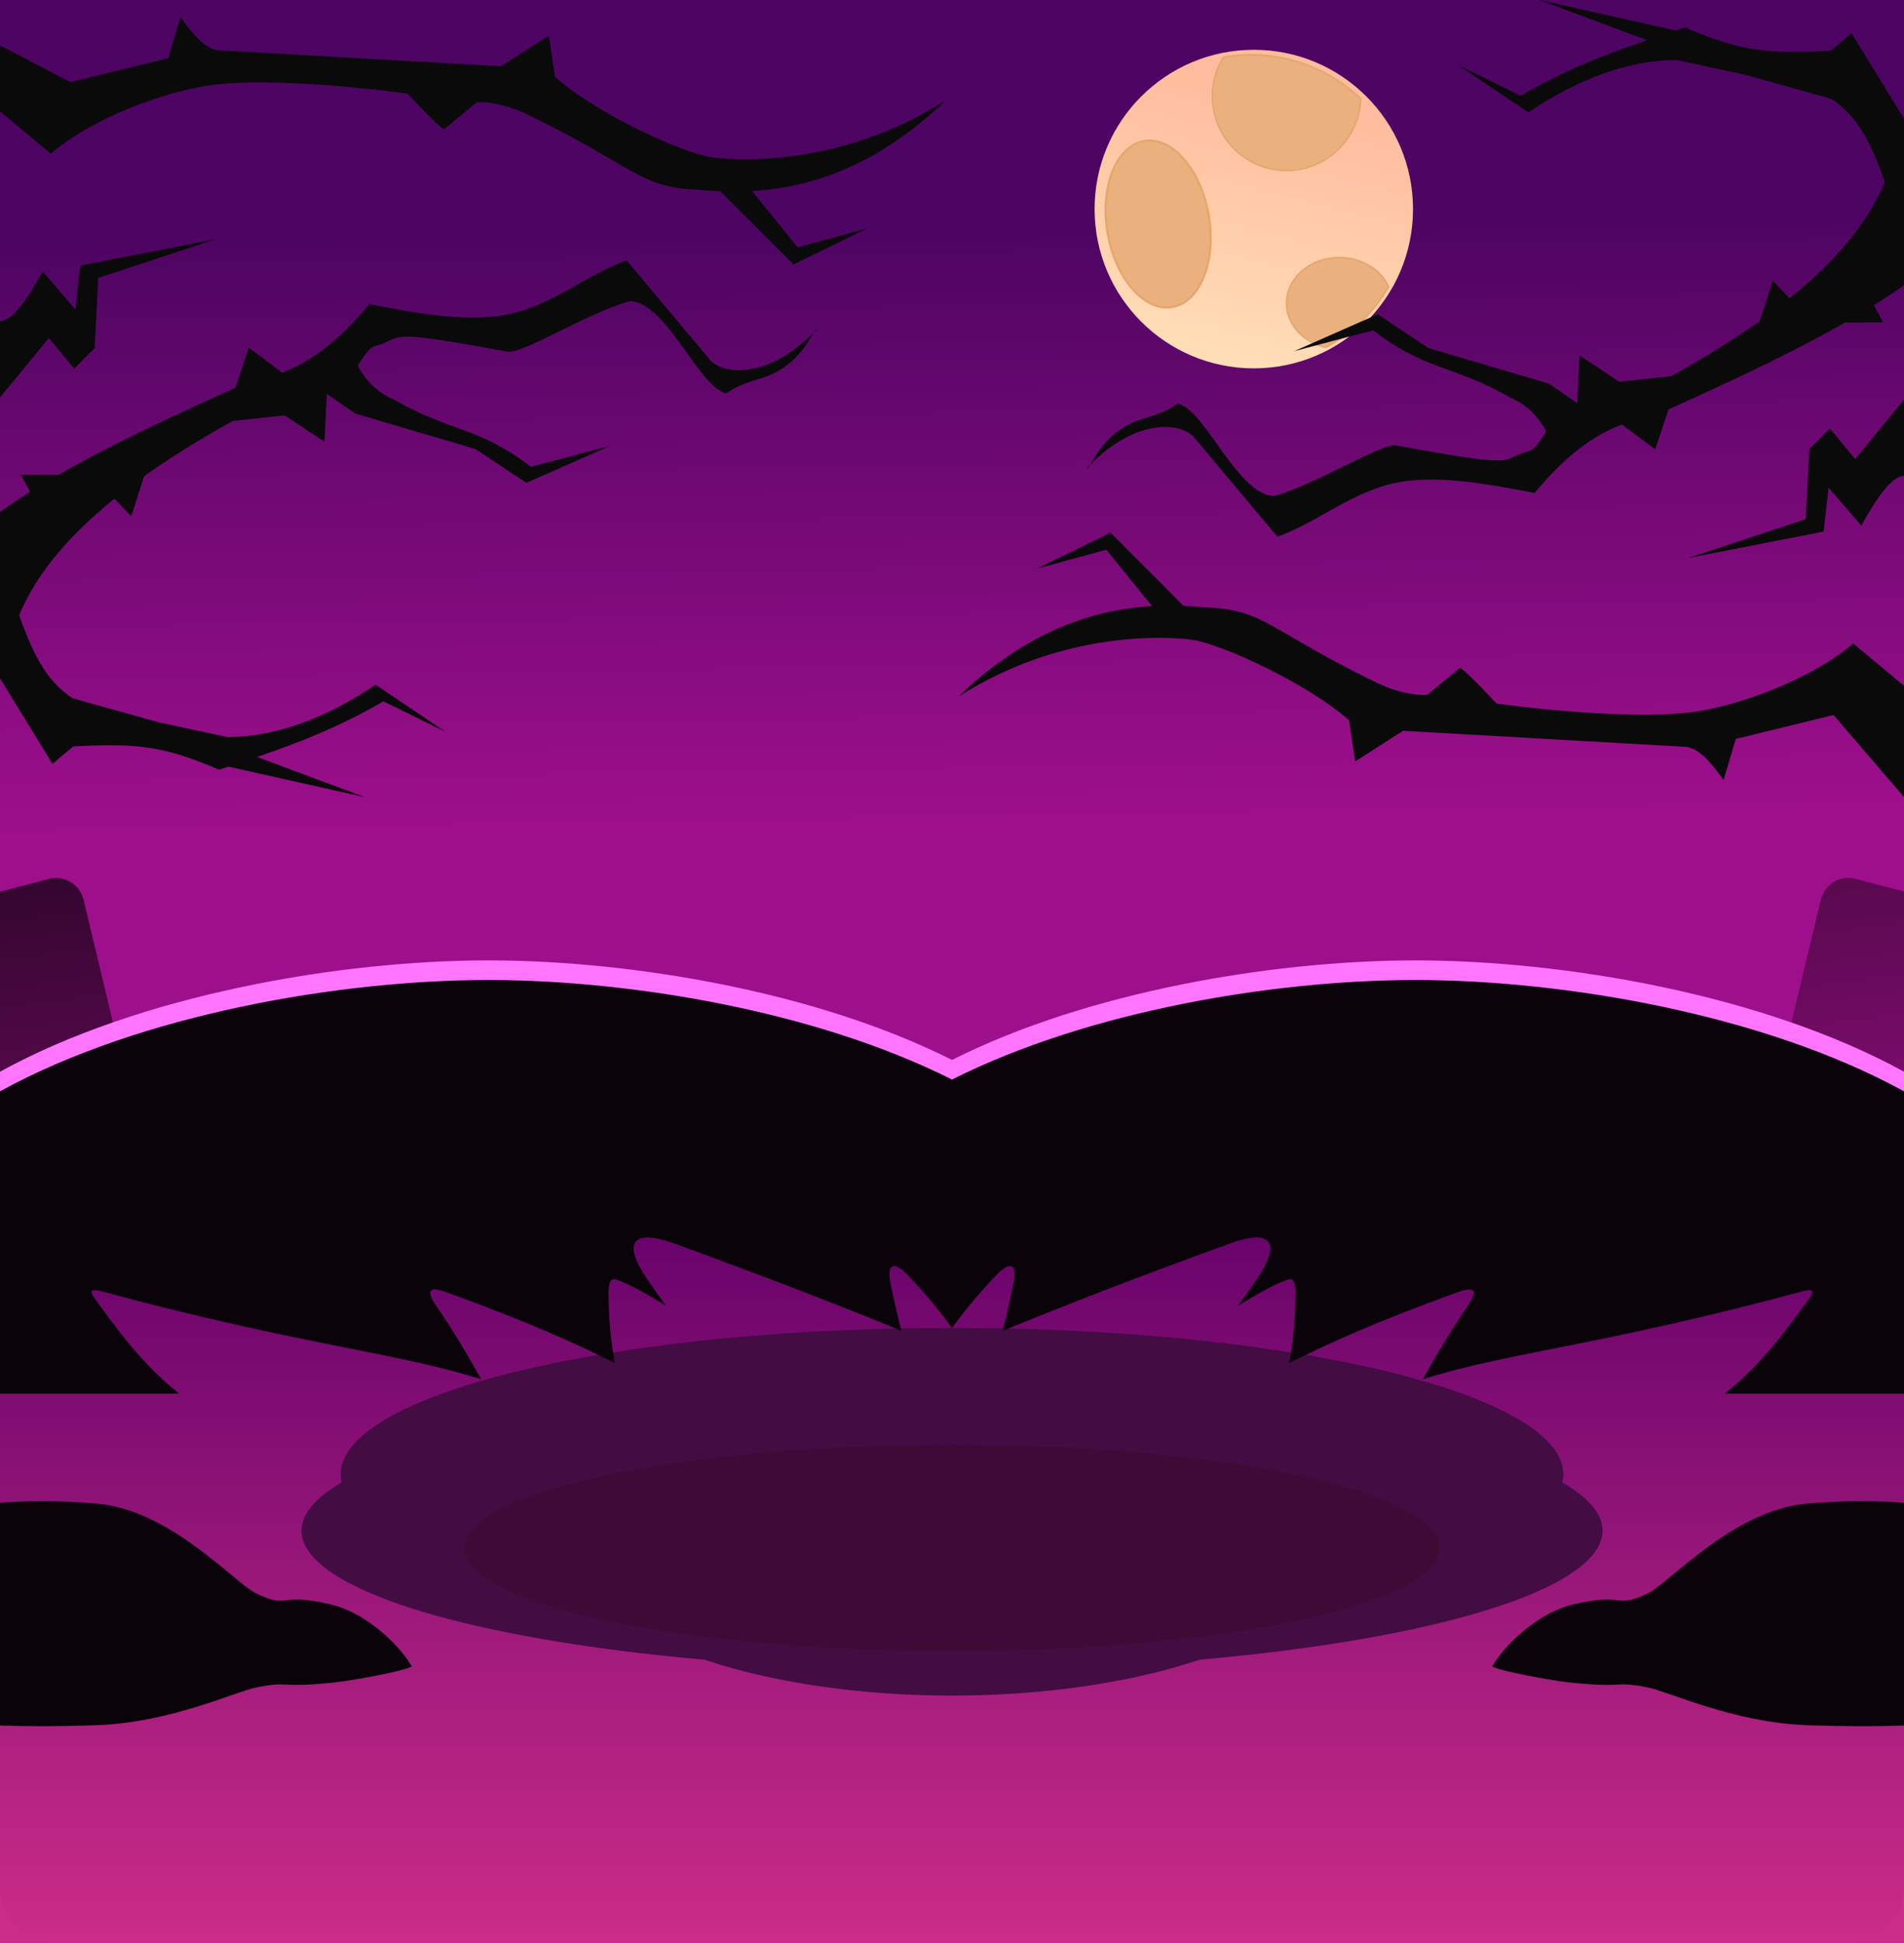 <?xml version="1.0" encoding="UTF-8" standalone="no"?>
<!-- Created with Inkscape (http://www.inkscape.org/) -->

<svg
   width="119.327mm"
   height="121.708mm"
   viewBox="0 0 119.327 121.708"
   version="1.1"
   id="svg1797"
   xml:space="preserve"
   inkscape:version="1.2 (dc2aedaf03, 2022-05-15)"
   sodipodi:docname="Highlighted Background_Spooky_Square Corners.svg"
   xmlns:inkscape="http://www.inkscape.org/namespaces/inkscape"
   xmlns:sodipodi="http://sodipodi.sourceforge.net/DTD/sodipodi-0.dtd"
   xmlns:xlink="http://www.w3.org/1999/xlink"
   xmlns="http://www.w3.org/2000/svg"
   xmlns:svg="http://www.w3.org/2000/svg"><sodipodi:namedview
     id="namedview1799"
     pagecolor="#505050"
     bordercolor="#ffffff"
     borderopacity="1"
     inkscape:showpageshadow="0"
     inkscape:pageopacity="0"
     inkscape:pagecheckerboard="1"
     inkscape:deskcolor="#505050"
     inkscape:document-units="mm"
     showgrid="false"
     inkscape:zoom="0.74934212"
     inkscape:cx="97.418786"
     inkscape:cy="401.68568"
     inkscape:window-width="1366"
     inkscape:window-height="705"
     inkscape:window-x="-8"
     inkscape:window-y="-8"
     inkscape:window-maximized="1"
     inkscape:current-layer="g11277" /><defs
     id="defs1794"><inkscape:path-effect
       effect="mirror_symmetry"
       start_point="69.608,172.606"
       end_point="69.608,182.754"
       center_point="69.608,177.68"
       id="path-effect26443"
       is_visible="true"
       lpeversion="1.2"
       lpesatellites=""
       mode="vertical"
       discard_orig_path="false"
       fuse_paths="false"
       oposite_fuse="false"
       split_items="false"
       split_open="false"
       link_styles="false" /><linearGradient
       inkscape:collect="always"
       id="linearGradient2703"><stop
         style="stop-color:#2c0527;stop-opacity:1;"
         offset="0"
         id="stop2699" /><stop
         style="stop-color:#9e0f8b;stop-opacity:1;"
         offset="1"
         id="stop2701" /></linearGradient><inkscape:path-effect
       effect="mirror_symmetry"
       start_point="100.275,133.542"
       end_point="100.275,148.02"
       center_point="100.275,140.781"
       id="path-effect2697"
       is_visible="true"
       lpeversion="1.2"
       lpesatellites=""
       mode="vertical"
       discard_orig_path="false"
       fuse_paths="false"
       oposite_fuse="false"
       split_items="false"
       split_open="false"
       link_styles="false" /><inkscape:path-effect
       effect="mirror_symmetry"
       start_point="93.531,129.55"
       end_point="93.531,149.605"
       center_point="93.531,139.578"
       id="path-effect2200"
       is_visible="true"
       lpeversion="1.2"
       lpesatellites=""
       mode="vertical"
       discard_orig_path="false"
       fuse_paths="false"
       oposite_fuse="false"
       split_items="false"
       split_open="false"
       link_styles="false" /><inkscape:path-effect
       effect="tiling"
       id="path-effect23881"
       is_visible="true"
       lpeversion="1"
       unit="px"
       seed="1;-1575518399"
       lpesatellites="#path23885 | #path23887"
       num_rows="1"
       num_cols="2"
       gapx="24"
       gapy="0"
       offset="-22"
       offset_type="true"
       scale="0"
       rotate="79"
       mirrorrowsx="false"
       mirrorrowsy="false"
       mirrorcolsx="false"
       mirrorcolsy="false"
       mirrortrans="false"
       shrink_interp="false"
       split_items="true"
       link_styles="false"
       interpolate_scalex="false"
       interpolate_scaley="true"
       interpolate_rotatex="false"
       interpolate_rotatey="false"
       random_scale="false"
       random_rotate="true"
       random_gap_y="false"
       random_gap_x="true"
       transformorigin="rotate(13.426,48.017,123.958)" /><linearGradient
       inkscape:collect="always"
       id="linearGradient22002"><stop
         style="stop-color:#2c0527;stop-opacity:1;"
         offset="0"
         id="stop21998" /><stop
         style="stop-color:#9e0f8c;stop-opacity:1;"
         offset="1"
         id="stop22000" /></linearGradient><inkscape:path-effect
       effect="tiling"
       id="path-effect21528"
       is_visible="true"
       lpeversion="1"
       unit="px"
       seed="1;-1575518399"
       lpesatellites=""
       num_rows="1"
       num_cols="3"
       gapx="24"
       gapy="0"
       offset="-22"
       offset_type="true"
       scale="0"
       rotate="79"
       mirrorrowsx="false"
       mirrorrowsy="false"
       mirrorcolsx="false"
       mirrorcolsy="false"
       mirrortrans="false"
       shrink_interp="false"
       split_items="false"
       link_styles="false"
       interpolate_scalex="false"
       interpolate_scaley="true"
       interpolate_rotatex="false"
       interpolate_rotatey="false"
       random_scale="false"
       random_rotate="true"
       random_gap_y="false"
       random_gap_x="true"
       transformorigin="rotate(13.426,48.017,123.958)" /><linearGradient
       inkscape:collect="always"
       id="linearGradient14481"><stop
         style="stop-color:#ffbb9d;stop-opacity:1;"
         offset="0"
         id="stop14477" /><stop
         style="stop-color:#fff0c4;stop-opacity:1;"
         offset="1"
         id="stop14479" /></linearGradient><linearGradient
       inkscape:collect="always"
       id="linearGradient9215"><stop
         style="stop-color:#610069;stop-opacity:1;"
         offset="0"
         id="stop9211" /><stop
         style="stop-color:#cb2c88;stop-opacity:1;"
         offset="1"
         id="stop9213" /></linearGradient><inkscape:path-effect
       effect="mirror_symmetry"
       start_point="69.608,172.606"
       end_point="69.608,182.754"
       center_point="69.608,177.68"
       id="path-effect8079"
       is_visible="true"
       lpeversion="1.2"
       lpesatellites=""
       mode="vertical"
       discard_orig_path="false"
       fuse_paths="false"
       oposite_fuse="false"
       split_items="false"
       split_open="false"
       link_styles="false" /><inkscape:path-effect
       effect="mirror_symmetry"
       start_point="103.977,139.959"
       end_point="103.977,165.866"
       center_point="103.977,152.913"
       id="path-effect6466"
       is_visible="true"
       lpeversion="1.2"
       lpesatellites=""
       mode="free"
       discard_orig_path="false"
       fuse_paths="true"
       oposite_fuse="false"
       split_items="false"
       split_open="false"
       link_styles="false" /><linearGradient
       inkscape:collect="always"
       id="linearGradient1843"><stop
         style="stop-color:#9e0f8b;stop-opacity:1;"
         offset="0"
         id="stop1839" /><stop
         style="stop-color:#4d0462;stop-opacity:1;"
         offset="1"
         id="stop1841" /></linearGradient><linearGradient
       inkscape:collect="always"
       xlink:href="#linearGradient1843"
       id="linearGradient1845"
       x1="103.631"
       y1="130.079"
       x2="103.058"
       y2="92.618"
       gradientUnits="userSpaceOnUse" /><linearGradient
       inkscape:collect="always"
       xlink:href="#linearGradient9215"
       id="linearGradient9217"
       x1="103.977"
       y1="152.474"
       x2="103.977"
       y2="189.39"
       gradientUnits="userSpaceOnUse"
       gradientTransform="matrix(1,0,0,1.295,0,-44.971)" /><linearGradient
       inkscape:collect="always"
       xlink:href="#linearGradient14481"
       id="linearGradient14483"
       x1="123.826"
       y1="84.182"
       x2="117.59"
       y2="109.439"
       gradientUnits="userSpaceOnUse" /><filter
       style="color-interpolation-filters:sRGB;"
       inkscape:label="Drop Shadow"
       id="filter21053"
       x="-0.002"
       y="-0.012"
       width="1.049"
       height="1.013"><feFlood
         flood-opacity="1"
         flood-color="rgb(255,117,254)"
         result="flood"
         id="feFlood21043" /><feComposite
         in="flood"
         in2="SourceGraphic"
         operator="in"
         result="composite1"
         id="feComposite21045" /><feGaussianBlur
         in="composite1"
         stdDeviation="0"
         result="blur"
         id="feGaussianBlur21047" /><feOffset
         dx="0.467"
         dy="-0.2"
         result="offset"
         id="feOffset21049" /><feComposite
         in="SourceGraphic"
         in2="offset"
         operator="over"
         result="composite2"
         id="feComposite21051" /></filter><linearGradient
       inkscape:collect="always"
       xlink:href="#linearGradient22002"
       id="linearGradient22004"
       x1="68.426"
       y1="125.106"
       x2="100.997"
       y2="181.728"
       gradientUnits="userSpaceOnUse" /><linearGradient
       inkscape:collect="always"
       xlink:href="#linearGradient22002"
       id="linearGradient23883"
       gradientUnits="userSpaceOnUse"
       x1="68.426"
       y1="125.106"
       x2="100.997"
       y2="181.728" /><filter
       style="color-interpolation-filters:sRGB"
       inkscape:label="Drop Shadow"
       id="filter1818"
       x="0"
       y="-0.007"
       width="1.006"
       height="1.007"><feFlood
         flood-opacity="1"
         flood-color="rgb(255,117,254)"
         result="flood"
         id="feFlood1808" /><feComposite
         in="flood"
         in2="SourceGraphic"
         operator="in"
         result="composite1"
         id="feComposite1810" /><feGaussianBlur
         in="composite1"
         stdDeviation="0"
         result="blur"
         id="feGaussianBlur1812" /><feOffset
         dx="0.467"
         dy="-0.2"
         result="offset"
         id="feOffset1814" /><feComposite
         in="SourceGraphic"
         in2="offset"
         operator="over"
         result="composite2"
         id="feComposite1816" /></filter><linearGradient
       inkscape:collect="always"
       xlink:href="#linearGradient2703"
       id="linearGradient2705"
       x1="44.312"
       y1="140.781"
       x2="163.641"
       y2="140.781"
       gradientUnits="userSpaceOnUse" /><linearGradient
       inkscape:collect="always"
       xlink:href="#linearGradient2703"
       id="linearGradient4363"
       gradientUnits="userSpaceOnUse"
       x1="67.345"
       y1="144.649"
       x2="61.722"
       y2="189.862" /><linearGradient
       inkscape:collect="always"
       xlink:href="#linearGradient2703"
       id="linearGradient4365"
       gradientUnits="userSpaceOnUse"
       x1="49.846"
       y1="150.05"
       x2="26.438"
       y2="192.641" /></defs><g
     inkscape:label="Layer 1"
     inkscape:groupmode="layer"
     id="layer1"
     transform="translate(-44.313,-78.569)"><path
       id="path6439"
       style="display:none;opacity:0.606;fill:#0a0309;fill-rule:evenodd;stroke-width:0.268"
       d="m 75.275,139.96 c -9.223,-0.05 -21.958,2.034 -30.961,6.972 v 18.934 h 59.664 v -19.671 c -8.63,-4.34 -20.165,-6.188 -28.702,-6.235 z"
       class="UnoptimicedTransforms"
       inkscape:label="hill original" /><g
       id="g23877"
       inkscape:label="Gravestone"
       transform="matrix(-1,0,0,1,207.954,0.548)"
       style="display:none"
       sodipodi:insensitive="true"><path
         id="path23873"
         style="opacity:1;fill:url(#linearGradient23883);fill-opacity:1;stroke:#e7a66c;stroke-width:0.042;stroke-linecap:round;stroke-linejoin:round;stroke-miterlimit:9.4;stroke-dasharray:none;stroke-opacity:1"
         class="UnoptimicedTransforms"
         inkscape:label="Gravestone Back"
         d="m 72.377,120.849 c -1.345,0.321 -3.285,1.89 -3.285,1.89 -0.845,0.462 -1.033,1.477 -0.665,2.367 l 5.736,13.856 c 0.368,0.89 1.519,1.12 2.367,0.664 l 7.209,-3.875 c 0.848,-0.456 -0.305,-0.74 -0.813,-1.557 l -7.92,-12.727 c -0.509,-0.818 -1.553,-0.757 -2.367,-0.665 -0.084,0.01 -0.171,0.025 -0.261,0.047 z m 20.518,-0.243 c -0.829,0.217 -1.492,0.468 -1.492,0.468 -0.947,0.175 -1.443,1.08 -1.371,2.041 l 1.119,14.954 c 0.072,0.96 1.092,1.539 2.04,1.371 l 8.059,-1.429 c 0.948,-0.168 -0.058,-0.798 -0.286,-1.733 l -3.547,-14.565 c -0.228,-0.936 -1.238,-1.204 -2.04,-1.371 -0.659,-0.137 -1.653,0.046 -2.482,0.264 z m -37.072,8.919 c -0.244,0.057 -0.459,0.17 -0.644,0.323 l 4.298,18.004 3.588,-0.03 c 0.963,-0.008 0.075,-0.797 0.006,-1.757 l -1.077,-14.952 c -0.069,-0.961 -1.021,-1.394 -1.784,-1.691 -1.255,-0.489 -4.041,0.062 -4.041,0.062 -0.12,0.002 -0.235,0.016 -0.345,0.042 z"
         transform="matrix(0.871,0.185,-0.208,0.773,23.262,22.831)"
         sodipodi:insensitive="true" /><path
         id="path23875"
         class="UnoptimicedTransforms"
         transform="matrix(1.086,0.274,-0.259,1.147,27.417,-34.485)"
         d="m 56.481,129.44 c 0,0 2.802,-0.46 4.04,0.069 0.753,0.322 1.691,0.785 1.729,1.748 l 0.593,14.979 c 0.038,0.962 0.9,1.779 -0.063,1.756 l -8.182,-0.195 c -0.963,-0.023 -1.849,-0.792 -1.729,-1.748 l 1.864,-14.88 c 0.12,-0.956 0.785,-1.745 1.748,-1.729 z"
         style="opacity:1;fill:#0a0309;fill-opacity:1;stroke:#e7a66c;stroke-width:0.042;stroke-linecap:round;stroke-linejoin:round;stroke-miterlimit:9.4;stroke-dasharray:none;stroke-opacity:1;filter:url(#filter21053)"
         sodipodi:nodetypes="sassssssss"
         inkscape:path-effect="#path-effect23881"
         inkscape:original-d="m 56.428966,129.44689 c 0,0 2.79924,-0.47548 4.040647,0.0473 0.755194,0.31799 1.694943,0.77623 1.738243,1.73824 l 0.674035,14.97537 c 0.0433,0.96202 0.909667,1.77394 -0.05316,1.7562 l -8.183346,-0.15081 c -0.962823,-0.0177 -1.852777,-0.78209 -1.738243,-1.73825 l 1.783577,-14.88972 c 0.114533,-0.95615 0.775319,-1.7492 1.738243,-1.73824 z"
         inkscape:label="Gravestone Front"
         sodipodi:insensitive="true" /><path
         transform="matrix(1.09,-0.258,0.299,1.137,-31.421,-7.562)"
         style="opacity:1;fill:#0a0309;fill-opacity:1;stroke:#e7a66c;stroke-width:0.042;stroke-linecap:round;stroke-linejoin:round;stroke-miterlimit:9.4;stroke-dasharray:none;stroke-opacity:1;filter:url(#filter21053)"
         class="UnoptimicedTransforms"
         id="path23885"
         d="m 56.481,129.44 c 0,0 2.802,-0.46 4.04,0.069 0.753,0.322 1.691,0.785 1.729,1.748 l 0.593,14.979 c 0.038,0.962 0.9,1.779 -0.063,1.756 l -8.182,-0.195 c -0.963,-0.023 -1.849,-0.792 -1.729,-1.748 l 1.864,-14.88 c 0.12,-0.956 0.785,-1.745 1.748,-1.729 z" /><path
         transform="matrix(0.865,0.712,-0.724,0.926,145.835,-28.997)"
         style="display:none;opacity:1;fill:#0a0309;fill-opacity:1;stroke:#e7a66c;stroke-width:0.042;stroke-linecap:round;stroke-linejoin:round;stroke-miterlimit:9.4;stroke-dasharray:none;stroke-opacity:1;filter:url(#filter21053)"
         class="UnoptimicedTransforms"
         id="path23887"
         d="m 56.481,129.44 c 0,0 2.802,-0.46 4.04,0.069 0.753,0.322 1.691,0.785 1.729,1.748 l 0.593,14.979 c 0.038,0.962 0.9,1.779 -0.063,1.756 l -8.182,-0.195 c -0.963,-0.023 -1.849,-0.792 -1.729,-1.748 l 1.864,-14.88 c 0.12,-0.956 0.785,-1.745 1.748,-1.729 z"
         inkscape:label="path23887" /></g><g
       id="g23871"
       inkscape:label="Gravestone"
       style="display:none"><path
         id="path21592"
         style="opacity:1;fill:url(#linearGradient22004);fill-opacity:1;stroke:#e7a66c;stroke-width:0.042;stroke-linecap:round;stroke-linejoin:round;stroke-miterlimit:9.4;stroke-dasharray:none;stroke-opacity:1"
         class="UnoptimicedTransforms"
         inkscape:label="Gravestone Back"
         d="m 72.377,120.849 c -1.345,0.321 -3.285,1.89 -3.285,1.89 -0.845,0.462 -1.033,1.477 -0.665,2.367 l 5.736,13.856 c 0.368,0.89 1.519,1.12 2.367,0.664 l 7.209,-3.875 c 0.848,-0.456 -0.305,-0.74 -0.813,-1.557 l -7.92,-12.727 c -0.509,-0.818 -1.553,-0.757 -2.367,-0.665 -0.084,0.01 -0.171,0.025 -0.261,0.047 z m 20.518,-0.243 c -0.829,0.217 -1.492,0.468 -1.492,0.468 -0.947,0.175 -1.443,1.08 -1.371,2.041 l 1.119,14.954 c 0.072,0.96 1.092,1.539 2.04,1.371 l 8.059,-1.429 c 0.948,-0.168 -0.058,-0.798 -0.286,-1.733 l -3.547,-14.565 c -0.228,-0.936 -1.238,-1.204 -2.04,-1.371 -0.659,-0.137 -1.653,0.046 -2.482,0.264 z m -37.072,8.919 c -0.244,0.057 -0.459,0.17 -0.644,0.323 l 4.298,18.004 3.588,-0.03 c 0.963,-0.008 0.075,-0.797 0.006,-1.757 l -1.077,-14.952 c -0.069,-0.961 -1.021,-1.394 -1.784,-1.691 -1.255,-0.489 -4.041,0.062 -4.041,0.062 -0.12,0.002 -0.235,0.016 -0.345,0.042 z"
         transform="matrix(0.871,0.185,-0.208,0.773,23.262,22.831)" /><path
         id="rect16986"
         class="UnoptimicedTransforms"
         transform="matrix(1.086,0.274,-0.259,1.147,27.417,-34.485)"
         d="m 56.481,129.44 c 0,0 2.802,-0.46 4.04,0.069 0.753,0.322 1.691,0.785 1.729,1.748 l 0.593,14.979 c 0.038,0.962 0.9,1.779 -0.063,1.756 l -8.182,-0.195 c -0.963,-0.023 -1.849,-0.792 -1.729,-1.748 l 1.864,-14.88 c 0.12,-0.956 0.785,-1.745 1.748,-1.729 z m 11.246,-6.518 c 0,0 2.274,-1.701 3.617,-1.802 0.817,-0.062 1.862,-0.083 2.34,0.753 l 7.435,13.017 c 0.478,0.836 1.619,1.163 0.754,1.587 l -7.35,3.601 c -0.865,0.424 -2.005,0.15 -2.34,-0.753 l -5.209,-14.062 c -0.334,-0.903 -0.109,-1.91 0.753,-2.34 z m 28.667,-1.556 c 0,0 2.73,0.781 3.623,1.789 0.544,0.613 1.193,1.433 0.816,2.319 l -5.866,13.795 c -0.377,0.886 0.053,1.993 -0.807,1.561 L 86.846,137.157 c -0.861,-0.432 -1.333,-1.506 -0.816,-2.319 l 8.045,-12.656 c 0.517,-0.813 1.455,-1.242 2.319,-0.816 z"
         style="opacity:1;fill:#0a0309;fill-opacity:1;stroke:#e7a66c;stroke-width:0.042;stroke-linecap:round;stroke-linejoin:round;stroke-miterlimit:9.4;stroke-dasharray:none;stroke-opacity:1;filter:url(#filter21053)"
         sodipodi:nodetypes="sassssssss"
         inkscape:path-effect="#path-effect21528"
         inkscape:original-d="m 56.428966,129.44689 c 0,0 2.79924,-0.47548 4.040647,0.0473 0.755194,0.31799 1.694943,0.77623 1.738243,1.73824 l 0.674035,14.97537 c 0.0433,0.96202 0.909667,1.77394 -0.05316,1.7562 l -8.183346,-0.15081 c -0.962823,-0.0177 -1.852777,-0.78209 -1.738243,-1.73825 l 1.783577,-14.88972 c 0.114533,-0.95615 0.775319,-1.7492 1.738243,-1.73824 z"
         inkscape:label="Gravestone Front" /></g><g
       id="g12064"><g
         id="g11277"><rect
           style="opacity:1;fill:url(#linearGradient1845);fill-opacity:1;stroke-width:0.636;stroke-linecap:round;stroke-linejoin:round"
           id="rect1837"
           width="119.327"
           height="121.708"
           x="44.313"
           y="78.569"
           ry="0"
           inkscape:label="bg" /><rect
           style="opacity:1;fill:#ca2c88;fill-opacity:1;stroke-width:0.114;stroke-linecap:round;stroke-linejoin:round;stroke-miterlimit:9.4"
           id="rect77404"
           width="119.329"
           height="14.007"
           x="44.312"
           y="186.271" /><path
           id="path11110"
           style="opacity:1;fill:url(#linearGradient9217);fill-opacity:1;stroke-width:0.901;stroke-linecap:round;stroke-linejoin:round"
           inkscape:label="bg overlay"
           d="M 44.313 152.474 L 44.313 196.733 C 44.313 196.856 44.319 196.977 44.331 197.097 C 44.344 197.216 44.362 197.333 44.385 197.449 C 44.409 197.565 44.438 197.678 44.472 197.79 C 44.506 197.901 44.546 198.01 44.591 198.116 C 44.636 198.222 44.686 198.325 44.74 198.425 C 44.795 198.526 44.853 198.623 44.917 198.718 C 44.981 198.812 45.049 198.903 45.121 198.99 C 45.193 199.078 45.269 199.162 45.349 199.242 C 45.43 199.322 45.513 199.398 45.601 199.47 C 45.688 199.542 45.779 199.611 45.873 199.674 C 45.968 199.738 46.066 199.797 46.166 199.851 C 46.266 199.906 46.369 199.956 46.476 200 C 46.582 200.045 46.69 200.085 46.802 200.119 C 46.913 200.154 47.027 200.182 47.142 200.206 C 47.258 200.229 47.375 200.248 47.495 200.26 C 47.614 200.272 47.735 200.278 47.858 200.278 L 160.096 200.278 C 160.219 200.278 160.34 200.272 160.459 200.26 C 160.579 200.248 160.696 200.229 160.812 200.206 C 160.927 200.182 161.041 200.154 161.152 200.119 C 161.263 200.085 161.372 200.045 161.478 200 C 161.584 199.956 161.687 199.906 161.788 199.851 C 161.888 199.797 161.986 199.738 162.08 199.674 C 162.175 199.611 162.266 199.542 162.353 199.47 C 162.441 199.398 162.524 199.322 162.604 199.242 C 162.684 199.162 162.761 199.078 162.833 198.99 C 162.905 198.903 162.973 198.812 163.037 198.718 C 163.1 198.623 163.159 198.526 163.214 198.425 C 163.268 198.325 163.318 198.222 163.363 198.116 C 163.408 198.01 163.447 197.901 163.482 197.79 C 163.516 197.678 163.545 197.565 163.569 197.449 C 163.592 197.333 163.61 197.216 163.622 197.097 C 163.634 196.977 163.64 196.856 163.64 196.733 L 163.64 152.474 L 44.313 152.474 z " /><g
           id="g7809"
           inkscape:label="shadows"
           transform="matrix(1,0,0,0.939,0,10.426)"><ellipse
             style="display:inline;fill:#430c43;fill-opacity:1;fill-rule:evenodd;stroke-width:0.188"
             id="ellipse9177"
             cx="103.977"
             cy="175.912"
             rx="23.646"
             ry="9.772" /><ellipse
             style="display:inline;fill:#430c43;fill-opacity:1;fill-rule:evenodd;stroke-width:0.24"
             id="path6489"
             cx="103.977"
             cy="-170.926"
             rx="38.313"
             ry="9.772"
             transform="scale(1,-1)" /><ellipse
             style="display:inline;fill:#430c43;fill-opacity:1;fill-rule:evenodd;stroke-width:0.241"
             id="ellipse7388"
             cx="103.977"
             cy="-174.684"
             rx="40.767"
             ry="9.307"
             transform="scale(1,-1)" /><ellipse
             style="display:inline;fill:#3f0b36;fill-opacity:1;fill-rule:evenodd;stroke-width:0.18"
             id="ellipse7390"
             cx="103.977"
             cy="175.827"
             rx="30.558"
             ry="6.877" /></g><g
           id="g2695"
           inkscape:label="headstones back"
           inkscape:path-effect="#path-effect2697"
           class="UnoptimicedTransforms"
           style="fill-opacity:1;fill:url(#linearGradient2705)"><path
             style="display:inline;fill:url(#linearGradient2705);fill-opacity:1;stroke:none;stroke-width:0.053;stroke-linecap:round;stroke-linejoin:round;stroke-miterlimit:9.4"
             id="path2543"
             width="6.12"
             height="9.839"
             x="125.494"
             y="110.416"
             ry="1.325"
             inkscape:label="headstone"
             transform="matrix(0.971,0.237,-0.247,0.969,0,0)"
             d="m 126.819,110.416 h 3.469 c 0.734,0 1.325,0.591 1.325,1.325 v 7.189 c 0,0.734 -0.591,1.325 -1.325,1.325 l -3.469,0 c -0.734,0 -1.325,-0.591 -1.325,-1.325 l 0,-7.189 c 0,-0.734 0.591,-1.325 1.325,-1.325 z m 15.646,-3.83 -3.062,1.599 c -0.648,0.338 -0.887,1.132 -0.535,1.78 l 3.444,6.346 c 0.352,0.648 1.157,0.897 1.805,0.559 l 3.062,-1.599 c 0.648,-0.338 0.887,-1.132 0.535,-1.78 l -3.444,-6.346 c -0.352,-0.648 -1.157,-0.897 -1.805,-0.559 z"
             sodipodi:type="rect" /><path
             style="display:inline;fill:url(#linearGradient4365);fill-opacity:1;stroke:none;stroke-width:0.053;stroke-linecap:round;stroke-linejoin:round;stroke-miterlimit:9.4"
             id="path2685"
             width="6.12"
             height="9.839"
             x="1.63"
             y="151.467"
             ry="1.325"
             inkscape:label="headstone"
             transform="matrix(0.897,-0.442,0.433,0.901,0,0)"
             d="m 2.955,151.467 h 3.469 c 0.734,0 1.325,0.591 1.325,1.325 l 0,7.189 c 0,0.734 -0.591,1.325 -1.325,1.325 H 2.955 c -0.734,0 -1.325,-0.591 -1.325,-1.325 l 0,-7.189 c 0,-0.734 0.591,-1.325 1.325,-1.325 z m 64.397,31.611 -2.14,-2.753 c -0.453,-0.583 -1.279,-0.687 -1.852,-0.234 l -5.613,4.433 c -0.573,0.453 -0.67,1.286 -0.217,1.869 l 2.14,2.753 c 0.453,0.583 1.279,0.687 1.852,0.234 l 5.613,-4.433 c 0.573,-0.453 0.67,-1.286 0.217,-1.869 z"
             sodipodi:type="rect" /><path
             id="path2687"
             style="display:inline;fill:url(#linearGradient4363);fill-opacity:1;stroke:none;stroke-width:0.053;stroke-linecap:round;stroke-linejoin:round;stroke-miterlimit:9.4"
             inkscape:label="headstone"
             d="m 15.368,141.405 c -0.145,-0.037 -0.297,-0.057 -0.454,-0.057 l -3.164,-1.5e-4 -3.023,12.554 c 0.311,0.55 0.901,0.92 1.58,0.92 l 4.607,5e-5 c 1.005,0 1.815,-0.809 1.815,-1.815 l -1.05e-4,-9.845 c 0,-0.848 -0.576,-1.557 -1.36,-1.758 z m 109.229,28.312 c 0.145,0.038 0.288,0.095 0.427,0.171 l 2.792,1.544 -3.023,12.554 c -0.524,0.334 -1.212,0.373 -1.812,0.041 l -4.066,-2.248 c -0.887,-0.491 -1.235,-1.6 -0.779,-2.487 l 4.463,-8.688 c 0.385,-0.749 1.214,-1.093 1.997,-0.887 z"
             transform="matrix(0.968,-0.252,0.233,0.972,0,0)"
             inkscape:original-d="M 15.36828 141.40484 C 15.223103 141.36766 15.071329 141.34773 14.914243 141.34773 L 11.750288 141.34758 L 8.7269501 153.90146 C 9.0379817 154.45163 9.6275066 154.8217 10.307069 154.8217 L 14.913935 154.82175 C 15.919285 154.82175 16.728686 154.01247 16.728686 153.00712 L 16.728581 143.16244 C 16.728581 142.31417 16.152232 141.60561 15.36828 141.40484 z " /></g><g
           id="g2190"
           inkscape:label="headstones front"
           inkscape:path-effect="#path-effect2200"
           class="UnoptimicedTransforms"><g
             id="g2533"><path
               style="display:inline;fill:#0a0309;fill-opacity:1;stroke:none;stroke-width:0.053;stroke-linecap:round;stroke-linejoin:round;stroke-miterlimit:9.4;filter:url(#filter1818)"
               id="rect562"
               width="13.333"
               height="22.103"
               x="53.675"
               y="127.865"
               ry="2.977"
               inkscape:label="headstone"
               transform="matrix(0.825,0.141,-0.136,0.857,28.066,12.001)"
               d="m 56.652,127.865 7.38,0 c 1.649,0 2.977,1.328 2.977,2.977 v 16.149 c 0,1.649 -1.328,2.977 -2.977,2.977 h -7.38 c -1.649,0 -2.977,-1.328 -2.977,-2.977 v -16.149 c 0,-1.649 1.328,-2.977 2.977,-2.977 z m 109.955,-18.114 -6.99,2.367 c -1.562,0.529 -2.394,2.212 -1.865,3.775 l 5.18,15.296 c 0.529,1.562 2.212,2.394 3.775,1.865 l 6.99,-2.367 c 1.562,-0.529 2.394,-2.212 1.865,-3.775 l -5.18,-15.296 c -0.529,-1.562 -2.212,-2.394 -3.775,-1.865 z"
               sodipodi:type="rect" /><path
               style="fill:#0a0309;fill-opacity:1;stroke:none;stroke-width:0.053;stroke-linecap:round;stroke-linejoin:round;stroke-miterlimit:9.4;filter:url(#filter1818)"
               id="rect2183"
               width="13.333"
               height="22.103"
               x="53.675"
               y="127.865"
               ry="2.977"
               inkscape:label="headstone"
               transform="matrix(0.736,-0.08,0.092,0.772,19.489,37.216)"
               d="m 56.652,127.865 7.38,0 c 1.649,0 2.977,1.328 2.977,2.977 v 16.149 c 0,1.649 -1.328,2.977 -2.977,2.977 h -7.38 c -1.649,0 -2.977,-1.328 -2.977,-2.977 l 0,-16.149 c 0,-1.649 1.328,-2.977 2.977,-2.977 z m 83.446,8.678 -7.191,-1.515 c -1.607,-0.339 -3.227,0.682 -3.633,2.289 l -3.971,15.736 c -0.406,1.607 0.562,3.173 2.169,3.512 l 7.191,1.515 c 1.607,0.339 3.227,-0.682 3.633,-2.289 l 3.971,-15.736 c 0.406,-1.607 -0.562,-3.173 -2.169,-3.512 z"
               sodipodi:type="rect" /><path
               style="fill:#0a0309;fill-opacity:1;stroke:none;stroke-width:0.053;stroke-linecap:round;stroke-linejoin:round;stroke-miterlimit:9.4;filter:url(#filter1818)"
               id="rect2185"
               width="13.333"
               height="22.103"
               x="53.675"
               y="127.865"
               ry="2.977"
               inkscape:label="headstone"
               transform="matrix(0.443,0.188,-0.197,0.433,89.465,69.184)"
               d="m 56.652,127.865 h 7.38 c 1.649,0 2.977,1.328 2.977,2.977 l 0,16.149 c 0,1.649 -1.328,2.977 -2.977,2.977 h -7.38 c -1.649,0 -2.977,-1.328 -2.977,-2.977 l 0,-16.149 c 0,-1.649 1.328,-2.977 2.977,-2.977 z m 55.2,-23.906 -4.999,5.361 c -1.117,1.198 -1.027,3.062 0.201,4.179 l 12.03,10.939 c 1.229,1.117 3.117,1.052 4.234,-0.146 l 4.999,-5.361 c 1.117,-1.198 1.027,-3.062 -0.201,-4.179 l -12.03,-10.939 c -1.229,-1.117 -3.117,-1.052 -4.234,0.146 z"
               sodipodi:type="rect" /></g></g><path
           id="path8081"
           style="opacity:1;fill:#ff75fe;fill-opacity:1;fill-rule:evenodd;stroke-width:0.268"
           class="UnoptimicedTransforms"
           inkscape:label="hill highlight"
           d="m 74.84,139.959 c -9.185,0.016 -21.664,2.112 -30.527,6.973 v 5.958 h 119.328 v -5.958 c -8.863,-4.86 -21.342,-6.956 -30.527,-6.973 -0.146,0 -0.289,0.001 -0.434,0.002 -8.537,0.047 -20.073,1.894 -28.703,6.234 -8.63,-4.34 -20.164,-6.188 -28.701,-6.234 -0.144,-7.9e-4 -0.29,-0.002 -0.436,-0.002 z"
           transform="translate(0,-1.23)" /><path
           id="path5189"
           style="opacity:1;fill:#0a0309;fill-rule:evenodd;stroke-width:0.268"
           class="UnoptimicedTransforms"
           d="m 74.84,139.959 c -9.185,0.016 -21.664,2.112 -30.527,6.973 v 18.936 h 11.229 c -2.531,-2.004 -4.175,-4.47 -5.184,-5.809 -0.475,-0.63 -0.411,-0.796 0.375,-0.584 12.654,3.409 18.037,3.722 23.732,5.492 -0.675,-1.24 -1.832,-3.183 -2.787,-4.562 -0.68,-0.982 -0.513,-1.294 0.625,-0.883 5.098,1.844 8.031,3.183 10.537,4.422 -0.38,-2.101 -0.368,-3.551 -0.391,-4.338 -0.012,-0.398 0.059,-1.002 0.404,-0.904 0.65,0.184 1.782,0.79 3.197,1.662 -0.407,-0.561 -0.794,-1.111 -1.154,-1.633 -1.597,-2.314 -0.979,-3.229 1.693,-2.258 5.87,2.134 10.419,3.902 14.217,5.463 -0.26,-0.97 -0.497,-2.081 -0.689,-3.014 -0.233,-1.127 0.205,-1.385 1.01,-0.551 1.306,1.353 2.122,2.396 2.85,3.383 0.728,-0.987 1.544,-2.029 2.85,-3.383 0.805,-0.834 1.242,-0.576 1.01,0.551 -0.193,0.933 -0.428,2.043 -0.688,3.014 3.798,-1.561 8.347,-3.329 14.217,-5.463 2.672,-0.971 3.289,-0.056 1.691,2.258 -0.36,0.522 -0.745,1.072 -1.152,1.633 1.415,-0.872 2.545,-1.478 3.195,-1.662 0.345,-0.097 0.416,0.506 0.404,0.904 -0.023,0.787 -0.008,2.237 -0.389,4.338 2.506,-1.239 5.437,-2.578 10.535,-4.422 1.138,-0.412 1.307,-0.1 0.627,0.883 -0.955,1.38 -2.114,3.323 -2.789,4.562 5.695,-1.77 11.08,-2.083 23.734,-5.492 0.786,-0.212 0.85,-0.046 0.375,0.584 -1.009,1.338 -2.653,3.804 -5.184,5.809 h 11.227 v -18.936 c -8.863,-4.86 -21.342,-6.956 -30.527,-6.973 -0.146,-2.5e-4 -0.289,0.001 -0.434,0.002 -8.537,0.047 -20.073,1.894 -28.703,6.234 -8.63,-4.34 -20.164,-6.188 -28.701,-6.234 -0.144,-7.9e-4 -0.29,-0.002 -0.436,-0.002 z"
           inkscape:path-effect="#path-effect6466"
           inkscape:original-d="M 74.839676 139.95946 C 65.654623 139.97573 53.176272 142.07196 44.313374 146.93216 L 44.313374 165.86641 L 55.540596 165.86641 C 53.009648 163.86227 51.365548 161.39777 50.356933 160.05953 C 49.882177 159.42962 49.945772 159.26387 50.731587 159.47558 C 63.385939 162.88483 68.769567 163.19736 74.465022 164.96776 C 73.789825 163.72825 72.631853 161.78372 71.677078 160.40421 C 70.997137 159.4218 71.165224 159.11041 72.303397 159.52209 C 77.401493 161.36608 80.332976 162.70425 82.839188 163.94301 C 82.459002 161.84232 82.472633 160.39151 82.449548 159.60478 C 82.437858 159.20634 82.508629 158.60456 82.853657 158.70199 C 83.504047 158.88565 84.63466 159.49139 86.049845 160.36339 C 85.642848 159.8025 85.256741 159.2523 84.896427 158.73041 C 83.299027 156.41672 83.917178 155.50072 86.589346 156.47215 C 92.458998 158.60598 97.008042 160.37482 100.80605 161.9359 C 100.54611 160.9655 100.31032 159.85374 100.11772 158.9211 C 99.885075 157.79455 100.3224 157.5363 101.12748 158.37074 C 102.43318 159.72408 103.249 160.76675 103.97692 161.75348 L 103.97692 146.19526 C 95.346737 141.85486 83.811538 140.0071 75.274792 139.9605 C 75.130684 139.95971 74.985471 139.95921 74.839676 139.95946 z "
           inkscape:label="hill" /><path
           id="path7811"
           style="opacity:1;fill:#0a0309;fill-opacity:1;fill-rule:evenodd;stroke-width:0.261"
           d="m 47.04,172.606 c -0.962,-0.003 -1.871,0.033 -2.727,0.102 v 10.046 l 25.809,0.196 c -1.042,-1.716 -3.149,-3.412 -5.033,-3.866 -3.361,-0.81 -2.646,0.328 -4.766,-0.727 -1.332,-0.663 -5.348,-5.206 -9.937,-5.599 -1.181,-0.101 -2.295,-0.15 -3.346,-0.154 z m 113.874,0 c 0.962,-0.003 1.871,0.033 2.727,0.102 v 10.046 l -25.809,0.196 c 1.042,-1.716 3.149,-3.412 5.033,-3.866 3.361,-0.81 2.646,0.328 4.766,-0.727 1.332,-0.663 5.348,-5.206 9.937,-5.599 1.181,-0.101 2.295,-0.15 3.346,-0.154 z"
           inkscape:label="foreground"
           inkscape:path-effect="#path-effect8079"
           inkscape:original-d="m 47.039823,172.60571 c -0.962411,-0.003 -1.870855,0.0328 -2.727483,0.10241 v 10.046 l 25.80859,0.19636 c -1.041509,-1.71553 -3.148715,-3.41207 -5.032597,-3.86592 -3.361317,-0.80975 -2.646445,0.32814 -4.7656,-0.72654 -1.332439,-0.66315 -5.347758,-5.20584 -9.936861,-5.59868 -1.180666,-0.10104 -2.295284,-0.15026 -3.346049,-0.15367 z"
           class="UnoptimicedTransforms"
           sodipodi:nodetypes="cccccsccc" /><g
           id="g16888"
           inkscape:label="moon"><circle
             style="opacity:1;fill:url(#linearGradient14483);fill-rule:evenodd;stroke-width:0.202;fill-opacity:1"
             id="path13647"
             cx="122.891"
             cy="91.666"
             r="9.978" /><path
             id="path15451"
             style="fill:#eab07d;fill-opacity:1;fill-rule:evenodd;stroke-width:0.1;stroke:#e7a66c;stroke-opacity:1;stroke-dasharray:none;stroke-linecap:round;stroke-miterlimit:9.4"
             d="m 122.712,82 a 9.978,9.978 0 0 0 -1.717,0.155 4.648,4.648 0 0 0 -0.7,2.448 4.648,4.648 0 0 0 4.648,4.648 4.648,4.648 0 0 0 4.643,-4.505 9.978,9.978 0 0 0 -6.875,-2.747 z" /><ellipse
             style="fill:#eab07d;fill-opacity:1;fill-rule:evenodd;stroke-width:0.134;stroke:#e7a66c;stroke-opacity:1;stroke-dasharray:none"
             id="circle16005"
             cx="99.885"
             cy="110.741"
             rx="3.218"
             ry="5.274"
             transform="rotate(-9.565)" /><path
             id="circle16007"
             style="fill:#eab07d;fill-opacity:1;fill-rule:evenodd;stroke-width:0.1;stroke:#e7a66c;stroke-opacity:1;stroke-dasharray:none"
             d="m 128.251,94.704 a 3.307,2.86 0 0 0 -3.308,2.861 3.307,2.86 0 0 0 2.463,2.764 9.978,9.978 0 0 0 3.933,-3.786 3.307,2.86 0 0 0 -3.088,-1.839 z" /></g><g
           id="g7603"
           style="fill:#0a0a0a;fill-opacity:1"
           class="UnoptimicedTransforms"><g
             id="g5584"
             style="fill:#0a0a0a;fill-opacity:1"><path
               id="rect5184"
               style="opacity:1;fill:#0a0a0a;fill-opacity:1;stroke-width:0.13;stroke-linecap:round;stroke-linejoin:round;stroke-miterlimit:9.4"
               d="m 44.313,81.418 4.416,2.294 6.131,-1.497 0.759,-2.571 c 0.565,0.741 1.367,1.932 2.332,2.073 l 17.759,1.007 3.002,-1.923 0.378,2.581 c 2.627,2.314 7.965,4.771 9.836,5.044 1.27,0.185 7.955,0.709 14.645,-3.562 -6.901,6.658 -13.348,5.705 -15.73,5.58 -3.485,-0.183 -3.78,-1.446 -10.437,-4.687 -1.873,-0.912 -3.202,-0.785 -3.202,-0.785 l -2.053,1.686 c -0.245,-0.011 -2.302,-2.228 -2.302,-2.228 0,0 -8.686,-1.222 -12.924,-0.433 -3.38,0.629 -7.322,2.358 -9.423,4.199 l -3.188,-2.654 z"
               sodipodi:nodetypes="ccccccccscsscccsccc" /><path
               id="rect5576"
               style="opacity:1;fill:#0a0a0a;stroke-width:0.1;stroke-linecap:round;stroke-linejoin:round;stroke-miterlimit:9.4;fill-opacity:1"
               d="m 89.918,88.65 4.821,5.954 -0.695,0.529 -5.462,-5.466 z"
               sodipodi:nodetypes="ccccc" /><path
               id="path5579"
               style="opacity:1;fill:#0a0a0a;stroke-width:0.062;stroke-linecap:round;stroke-linejoin:round;stroke-miterlimit:9.4;fill-opacity:1"
               d="m 93.643,94.249 5.022,-1.373 -4.621,2.257 z"
               sodipodi:nodetypes="cccc" /></g><path
             id="rect6811"
             style="opacity:1;fill:#0a0a0a;stroke-width:0.09;stroke-linecap:round;stroke-linejoin:round;stroke-miterlimit:9.4;fill-opacity:1"
             d="m 44.313,98.697 c 0.781,-0.045 1.703,-1.35 2.676,-3.123 l 2.05,2.383 0.313,-2.753 8.476,-1.653 -7.354,2.428 -0.232,4.397 -1.285,1.287 -1.584,-1.918 -3.059,3.725 z"
             sodipodi:nodetypes="ccccccccccc" /><path
             id="rect7112"
             style="opacity:1;fill:#0a0a0a;stroke-width:0.1;stroke-linecap:round;stroke-linejoin:round;stroke-miterlimit:9.4;fill-opacity:1"
             d="M 23.278 124.284 C 20.677 123.798 18.35 124.259 15.717 123.558 C 13.084 122.857 10.419 120.532 8.024 118.394 C 5.096 119.428 2.95 119.612 1.128 119.275 L 0.134 116.871 L -1.865 118.6 C -7.848 117.911 -13.701 117.344 -18.525 117.732 L -21.619 122.927 L -21.208 124.214 C -17.445 121.172 -11.379 120.045 -3.073 120.3 L -0.1 121.664 L 1.193 124.359 L 2.848 121.869 C 4.8 122.168 6.131 120.586 7.028 120.842 C 8.962 121.394 7.667 119.893 13.954 125.39 C 14.64 125.989 19.505 125.858 22.16 126.584 C 23.943 127.751 23.244 132.694 24.108 134.262 C 24.54 135.046 24.041 134.244 26.713 134.934 C 28.881 135.494 30.424 134.482 31.062 134.168 C 26.952 135.216 24.77 133.477 24.577 132.29 L 23.278 124.284 z M 31.062 134.168 C 31.16 134.143 31.258 134.118 31.358 134.09 C 31.311 134.059 31.211 134.095 31.062 134.168 z "
             transform="rotate(-30.77)" /><path
             id="rect7212"
             style="opacity:1;fill:#0a0a0a;stroke-width:0.132;stroke-linecap:round;stroke-linejoin:round;stroke-miterlimit:9.4;fill-opacity:1"
             d="M 44.313 113.815 L 44.313 121.068 L 47.602 126.417 L 48.912 125.321 C 52.662 125.148 54.362 125.192 58.045 126.787 C 61.398 125.671 64.739 124.603 68.338 122.503 L 72.24 124.416 L 67.856 121.461 C 64.774 123.536 61.693 124.7 58.611 124.75 L 54.274 123.82 L 48.865 122.309 C 46.211 120.614 45.597 116.88 44.313 113.815 z " /><path
             id="rect7215"
             style="opacity:1;fill:#0a0a0a;stroke-width:0.066;stroke-linecap:round;stroke-linejoin:round;stroke-miterlimit:9.4;fill-opacity:1"
             d="m 58.027,125.094 9.144,3.409 -9.524,-2.128 z"
             sodipodi:nodetypes="cccc" /><path
             id="rect7218"
             style="opacity:1;fill:#0a0a0a;stroke-width:0.1;stroke-linecap:round;stroke-linejoin:round;stroke-miterlimit:9.4;fill-opacity:1"
             d="m 66.295,100.374 c 0.455,1.502 1.322,2.649 2.704,3.223 3.55,2.053 5.215,1.637 8.59,4.214 l 4.942,-1.305 -5.232,2.311 -3.184,-2.116 -7.555,-2.232 -2.581,-1.783 z"
             sodipodi:nodetypes="ccccccccc" /><path
             id="rect7321"
             style="opacity:1;fill:#0a0a0a;stroke-width:0.061;stroke-linecap:round;stroke-linejoin:round;stroke-miterlimit:9.4;fill-opacity:1"
             d="m 50.308,108.588 3.216,-0.743 -0.986,3.064 z"
             sodipodi:nodetypes="cccc" /><path
             id="path7324"
             style="opacity:1;fill:#0a0a0a;stroke-width:0.061;stroke-linecap:round;stroke-linejoin:round;stroke-miterlimit:9.4;fill-opacity:1"
             d="m 48.838,108.299 -1.684,2.838 -1.534,-2.829 z"
             sodipodi:nodetypes="cccc" /></g><g
           id="g7756"
           style="fill:#0a0a0a;fill-opacity:1"
           class="UnoptimicedTransforms"
           transform="rotate(180,103.977,103.536)"><g
             id="g7740"
             style="fill:#0a0a0a;fill-opacity:1"><path
               id="path7734"
               style="opacity:1;fill:#0a0a0a;fill-opacity:1;stroke-width:0.13;stroke-linecap:round;stroke-linejoin:round;stroke-miterlimit:9.4"
               d="m 44.313,78.569 4.416,5.143 6.131,-1.497 0.759,-2.571 c 0.565,0.741 1.367,1.932 2.332,2.073 l 17.759,1.007 3.002,-1.923 0.378,2.581 c 2.627,2.314 7.965,4.771 9.836,5.044 1.27,0.185 7.955,0.709 14.645,-3.562 -6.901,6.658 -13.348,5.705 -15.73,5.58 -3.485,-0.183 -3.78,-1.446 -10.437,-4.687 -1.873,-0.912 -3.202,-0.785 -3.202,-0.785 l -2.053,1.686 c -0.245,-0.011 -2.302,-2.228 -2.302,-2.228 0,0 -8.686,-1.222 -12.924,-0.433 -3.38,0.629 -7.322,2.358 -9.423,4.199 l -3.188,-2.654 z"
               sodipodi:nodetypes="ccccccccscsscccsccc" /><path
               id="path7736"
               style="opacity:1;fill:#0a0a0a;fill-opacity:1;stroke-width:0.1;stroke-linecap:round;stroke-linejoin:round;stroke-miterlimit:9.4"
               d="m 89.918,88.65 4.821,5.954 -0.695,0.529 -5.462,-5.466 z"
               sodipodi:nodetypes="ccccc" /><path
               id="path7738"
               style="opacity:1;fill:#0a0a0a;fill-opacity:1;stroke-width:0.062;stroke-linecap:round;stroke-linejoin:round;stroke-miterlimit:9.4"
               d="m 93.643,94.249 5.022,-1.373 -4.621,2.257 z"
               sodipodi:nodetypes="cccc" /></g><path
             id="path7742"
             style="opacity:1;fill:#0a0a0a;fill-opacity:1;stroke-width:0.09;stroke-linecap:round;stroke-linejoin:round;stroke-miterlimit:9.4"
             d="m 44.313,98.697 c 0.781,-0.045 1.703,-1.35 2.676,-3.123 l 2.05,2.383 0.313,-2.753 8.476,-1.653 -7.354,2.428 -0.232,4.397 -1.285,1.287 -1.584,-1.918 -3.059,3.725 z"
             sodipodi:nodetypes="ccccccccccc" /><path
             id="path7744"
             style="opacity:1;fill:#0a0a0a;fill-opacity:1;stroke-width:0.1;stroke-linecap:round;stroke-linejoin:round;stroke-miterlimit:9.4"
             d="m 23.278,124.284 c -2.601,-0.486 -4.928,-0.025 -7.561,-0.726 -2.633,-0.701 -5.298,-3.027 -7.693,-5.164 -2.928,1.034 -5.074,1.219 -6.896,0.882 l -0.994,-2.404 -1.999,1.729 c -5.983,-0.688 -11.837,-1.256 -16.661,-0.868 l -3.093,5.195 0.411,1.287 c 3.762,-3.042 9.829,-4.169 18.135,-3.914 l 2.973,1.364 1.293,2.694 1.655,-2.49 c 1.953,0.3 3.283,-1.283 4.18,-1.026 1.933,0.552 0.639,-0.949 6.926,4.548 0.686,0.599 5.551,0.468 8.205,1.194 1.784,1.167 1.084,6.11 1.949,7.678 0.432,0.784 -0.067,-0.018 2.605,0.672 2.168,0.56 3.711,-0.452 4.349,-0.767 -4.11,1.048 -6.292,-0.69 -6.485,-1.878 z m 7.784,9.884 c 0.098,-0.025 0.195,-0.05 0.295,-0.078 -0.047,-0.031 -0.147,0.005 -0.295,0.078 z"
             transform="rotate(-30.77)" /><path
             id="path7746"
             style="opacity:1;fill:#0a0a0a;fill-opacity:1;stroke-width:0.132;stroke-linecap:round;stroke-linejoin:round;stroke-miterlimit:9.4"
             d="m 44.313,113.815 v 7.253 l 3.288,5.349 1.311,-1.096 c 3.75,-0.173 5.45,-0.129 9.133,1.466 3.353,-1.116 6.694,-2.184 10.293,-4.283 l 3.903,1.913 -4.384,-2.955 c -3.082,2.075 -6.164,3.239 -9.245,3.289 l -4.337,-0.93 -5.409,-1.511 c -2.653,-1.695 -3.268,-5.429 -4.551,-8.494 z" /><path
             id="path7748"
             style="opacity:1;fill:#0a0a0a;fill-opacity:1;stroke-width:0.066;stroke-linecap:round;stroke-linejoin:round;stroke-miterlimit:9.4"
             d="m 58.027,125.094 9.144,3.409 -9.524,-2.128 z"
             sodipodi:nodetypes="cccc" /><path
             id="path7750"
             style="opacity:1;fill:#0a0a0a;fill-opacity:1;stroke-width:0.1;stroke-linecap:round;stroke-linejoin:round;stroke-miterlimit:9.4"
             d="m 66.295,100.374 c 0.455,1.502 1.322,2.649 2.704,3.223 3.55,2.053 5.215,1.637 8.59,4.214 l 4.942,-1.305 -5.232,2.311 -3.184,-2.116 -7.555,-2.232 -2.581,-1.783 z"
             sodipodi:nodetypes="ccccccccc" /><path
             id="path7752"
             style="opacity:1;fill:#0a0a0a;fill-opacity:1;stroke-width:0.061;stroke-linecap:round;stroke-linejoin:round;stroke-miterlimit:9.4"
             d="m 50.308,108.588 3.216,-0.743 -0.986,3.064 z"
             sodipodi:nodetypes="cccc" /><path
             id="path7754"
             style="opacity:1;fill:#0a0a0a;fill-opacity:1;stroke-width:0.061;stroke-linecap:round;stroke-linejoin:round;stroke-miterlimit:9.4"
             d="m 48.838,108.299 -1.684,2.838 -1.534,-2.829 z"
             sodipodi:nodetypes="cccc" /></g><path
           id="path26439"
           style="opacity:1;fill:#0a0309;fill-opacity:1;fill-rule:evenodd;stroke-width:0.261"
           d="m 47.04,172.606 c -0.962,-0.003 -1.871,0.033 -2.727,0.102 v 10.046 l 25.523,-1.034 c 1.429,-0.058 -2.863,-2.181 -4.747,-2.635 -3.361,-0.81 -2.646,0.328 -4.766,-0.727 -1.332,-0.663 -5.348,-5.206 -9.937,-5.599 -1.181,-0.101 -2.295,-0.15 -3.346,-0.154 z m 113.874,0 c 0.962,-0.003 1.871,0.033 2.727,0.102 v 10.046 l -25.523,-1.034 c -1.429,-0.058 2.863,-2.181 4.747,-2.635 3.361,-0.81 2.646,0.328 4.766,-0.727 1.332,-0.663 5.348,-5.206 9.937,-5.599 1.181,-0.101 2.295,-0.15 3.346,-0.154 z"
           inkscape:label="foreground"
           inkscape:path-effect="#path-effect26443"
           inkscape:original-d="m 47.039823,172.60571 c -0.962411,-0.003 -1.870855,0.0328 -2.727483,0.10241 v 10.046 l 25.52262,-1.03426 c 1.428543,-0.0579 -2.862745,-2.18145 -4.746627,-2.6353 -3.361317,-0.80975 -2.646445,0.32814 -4.7656,-0.72654 -1.332439,-0.66315 -5.347758,-5.20584 -9.936861,-5.59868 -1.180666,-0.10104 -2.295284,-0.15026 -3.346049,-0.15367 z"
           class="UnoptimicedTransforms"
           transform="matrix(1,0,0,-0.42,0,259.197)"
           sodipodi:nodetypes="cccsssscc" /></g></g></g></svg>

